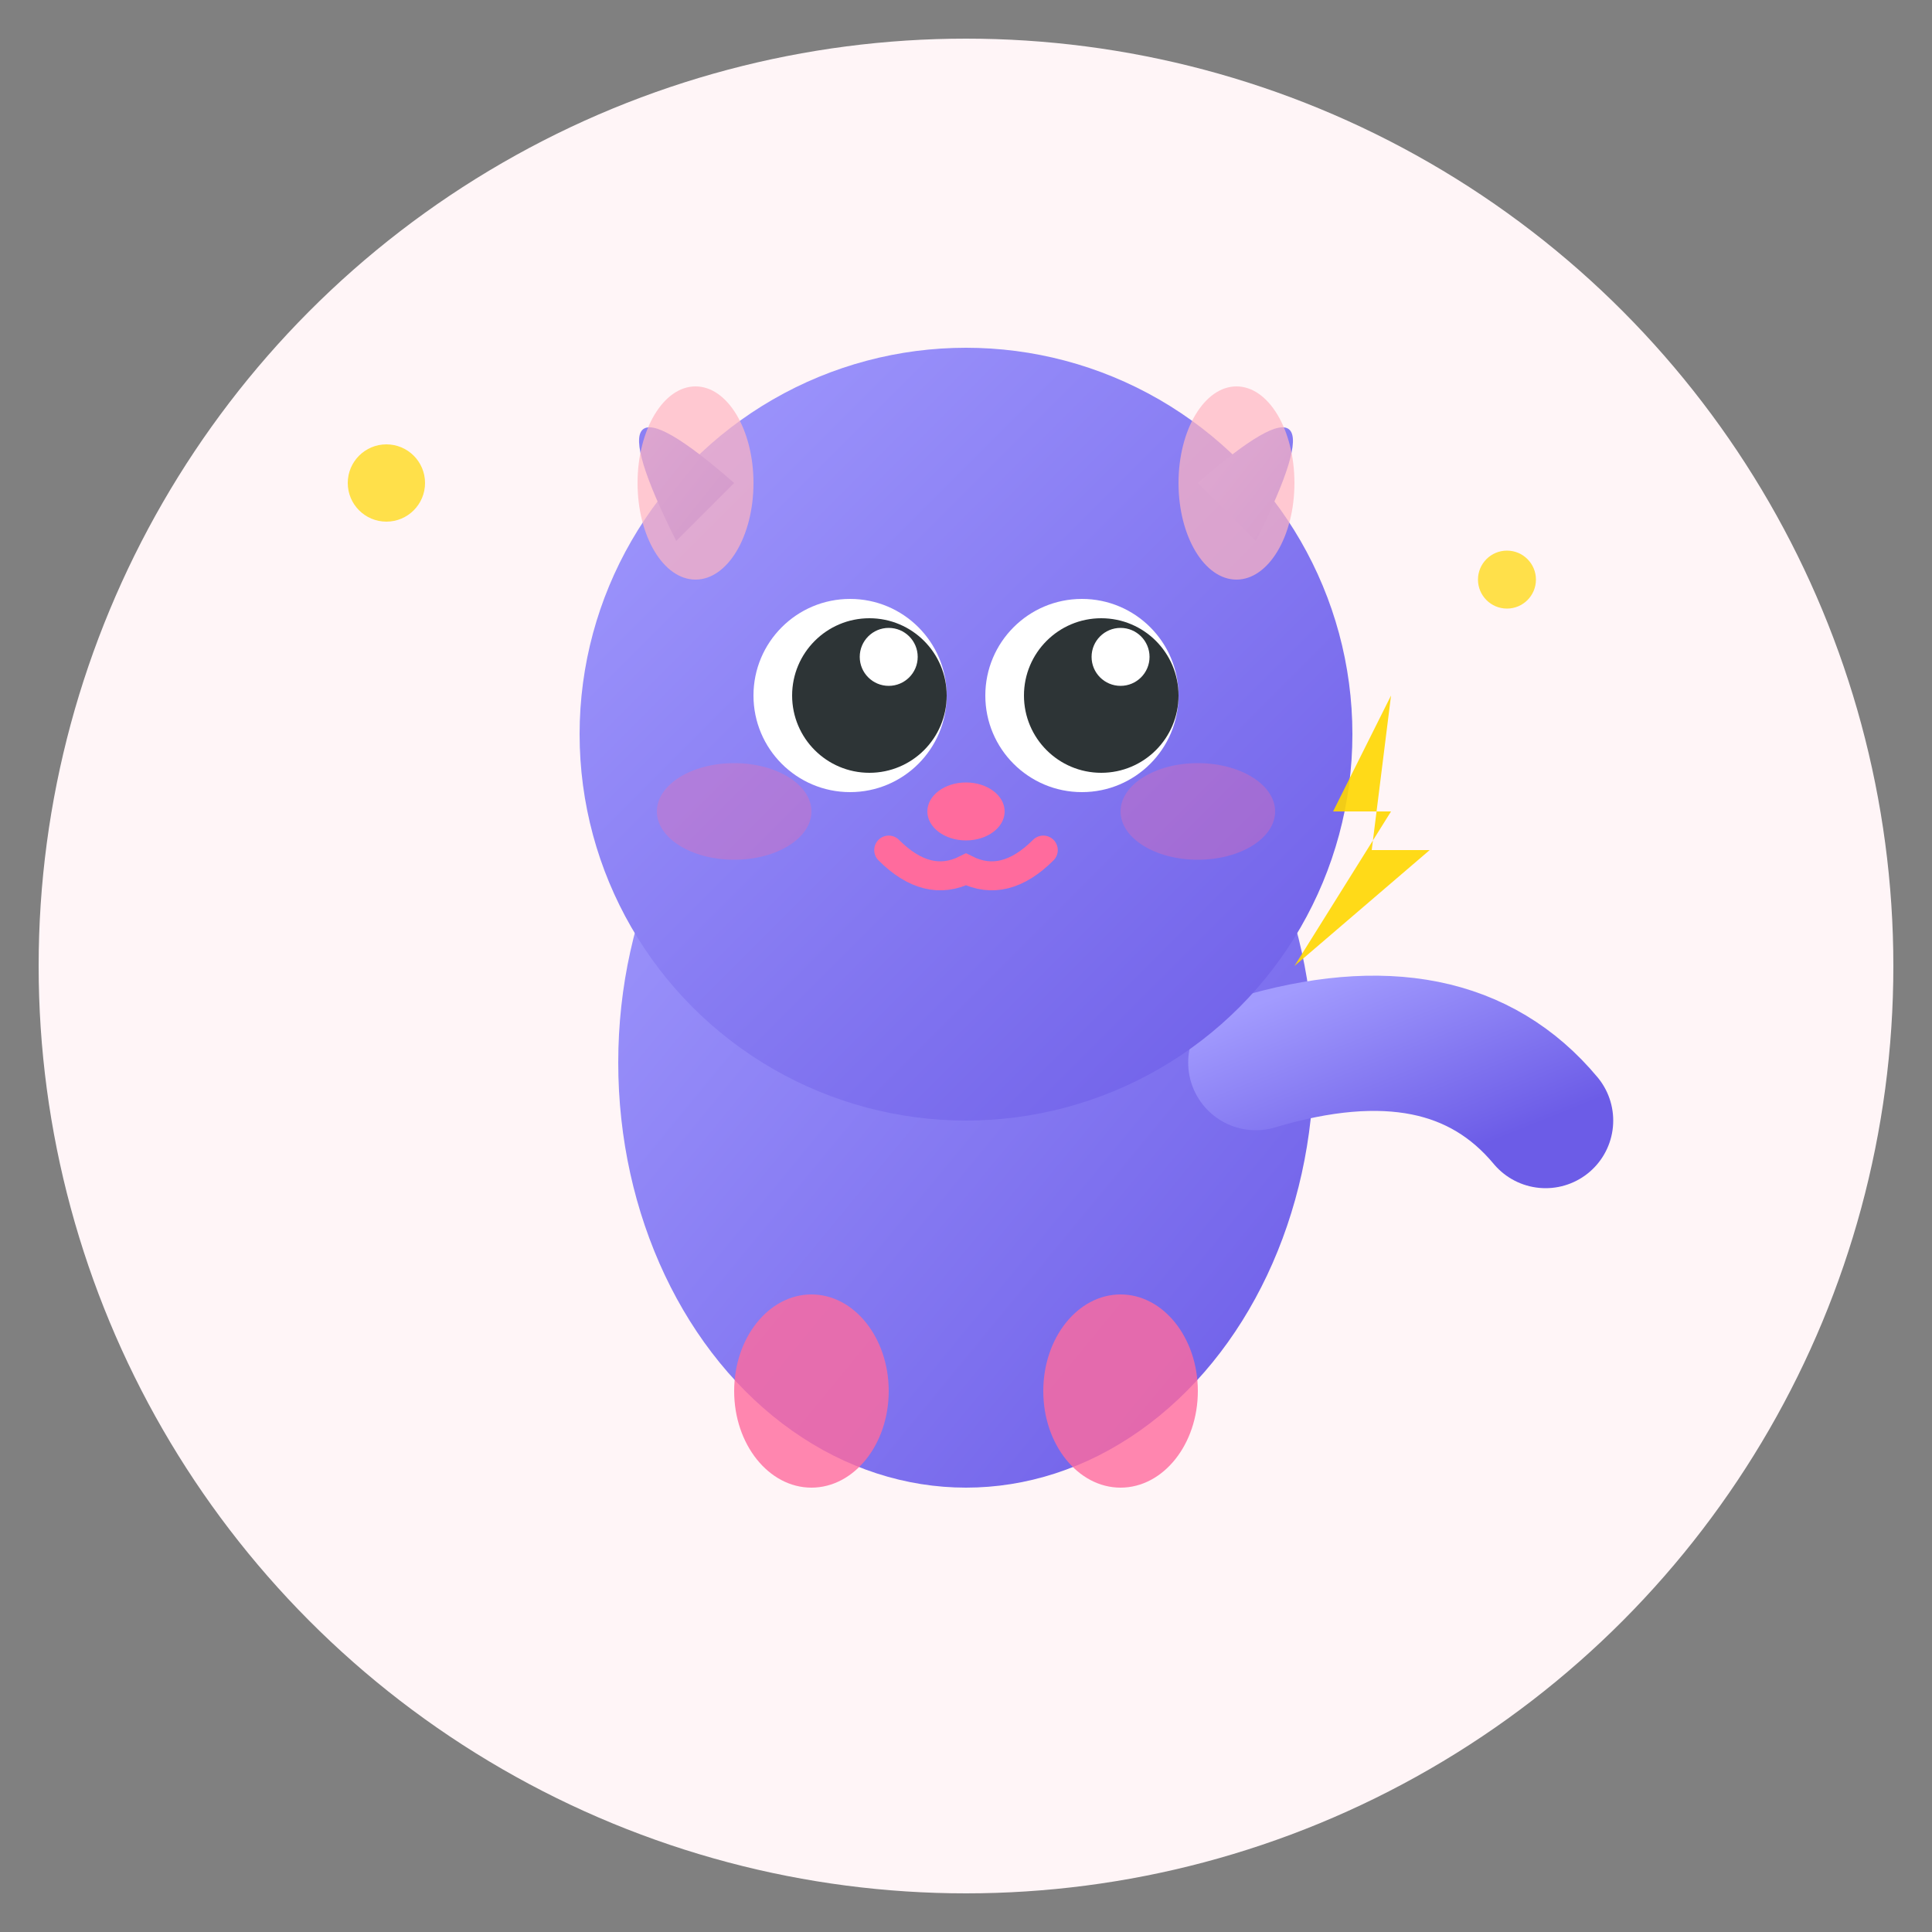<svg xmlns="http://www.w3.org/2000/svg" viewBox="0 0 100 100" width="100" height="100">
  <rect x="0" y="0" width="100" height="100" fill="#808080" stroke="none"/>
  <defs>
    <linearGradient id="grad" x1="0%" y1="0%" x2="100%" y2="100%">
      <stop offset="0%" style="stop-color:#a29bfe;stop-opacity:1" />
      <stop offset="100%" style="stop-color:#6c5ce7;stop-opacity:1" />
    </linearGradient>
  </defs>

  <!-- 背景 -->
  <circle cx="50" cy="50" r="48" fill="#FFF5F7"/>

  <!-- 可爱猫咪简化版 -->
  <g id="simple-cute-cat">
    <!-- 身体 -->
    <ellipse cx="50" cy="55" rx="18" ry="22" fill="url(#grad)"/>

    <!-- 小尾巴 -->
    <path d="M 65 55 Q 75 52, 80 58"
          fill="none"
          stroke="url(#grad)"
          stroke-width="7"
          stroke-linecap="round"/>

    <!-- 头 -->
    <circle cx="50" cy="38" r="20" fill="url(#grad)"/>

    <!-- 左耳 -->
    <path d="M 35 28 Q 30 18, 38 25 Z" fill="url(#grad)"/>
    <ellipse cx="36" cy="25" rx="3" ry="5" fill="#FFB6C1" opacity="0.7"/>

    <!-- 右耳 -->
    <path d="M 65 28 Q 70 18, 62 25 Z" fill="url(#grad)"/>
    <ellipse cx="64" cy="25" rx="3" ry="5" fill="#FFB6C1" opacity="0.7"/>

    <!-- 大眼睛（左） -->
    <circle cx="44" cy="36" r="5" fill="#FFFFFF"/>
    <circle cx="45" cy="36" r="4" fill="#2d3436"/>
    <circle cx="46" cy="34" r="1.5" fill="#FFFFFF"/>

    <!-- 大眼睛（右） -->
    <circle cx="56" cy="36" r="5" fill="#FFFFFF"/>
    <circle cx="57" cy="36" r="4" fill="#2d3436"/>
    <circle cx="58" cy="34" r="1.5" fill="#FFFFFF"/>

    <!-- 小鼻子 -->
    <ellipse cx="50" cy="42" rx="2" ry="1.5" fill="#FF6B9D"/>

    <!-- W型嘴巴 -->
    <path d="M 46 44 Q 48 46, 50 45 Q 52 46, 54 44"
          fill="none"
          stroke="#FF6B9D"
          stroke-width="1.5"
          stroke-linecap="round"/>

    <!-- 腮红 -->
    <ellipse cx="38" cy="42" rx="4" ry="2.5" fill="#FF6B9D" opacity="0.3"/>
    <ellipse cx="62" cy="42" rx="4" ry="2.5" fill="#FF6B9D" opacity="0.3"/>

    <!-- 小爪子 -->
    <ellipse cx="42" cy="72" rx="4" ry="5" fill="#FF6B9D" opacity="0.8"/>
    <ellipse cx="58" cy="72" rx="4" ry="5" fill="#FF6B9D" opacity="0.8"/>
  </g>

  <!-- 闪电 -->
  <path d="M 72 36 L 69 42 L 72 42 L 67 50 L 74 44 L 71 44 Z"
        fill="#FFD700"
        opacity="0.9"/>

  <!-- 小星星 -->
  <circle cx="20" cy="25" r="2" fill="#FFD700" opacity="0.7"/>
  <circle cx="78" cy="30" r="1.5" fill="#FFD700" opacity="0.7"/>
</svg>
